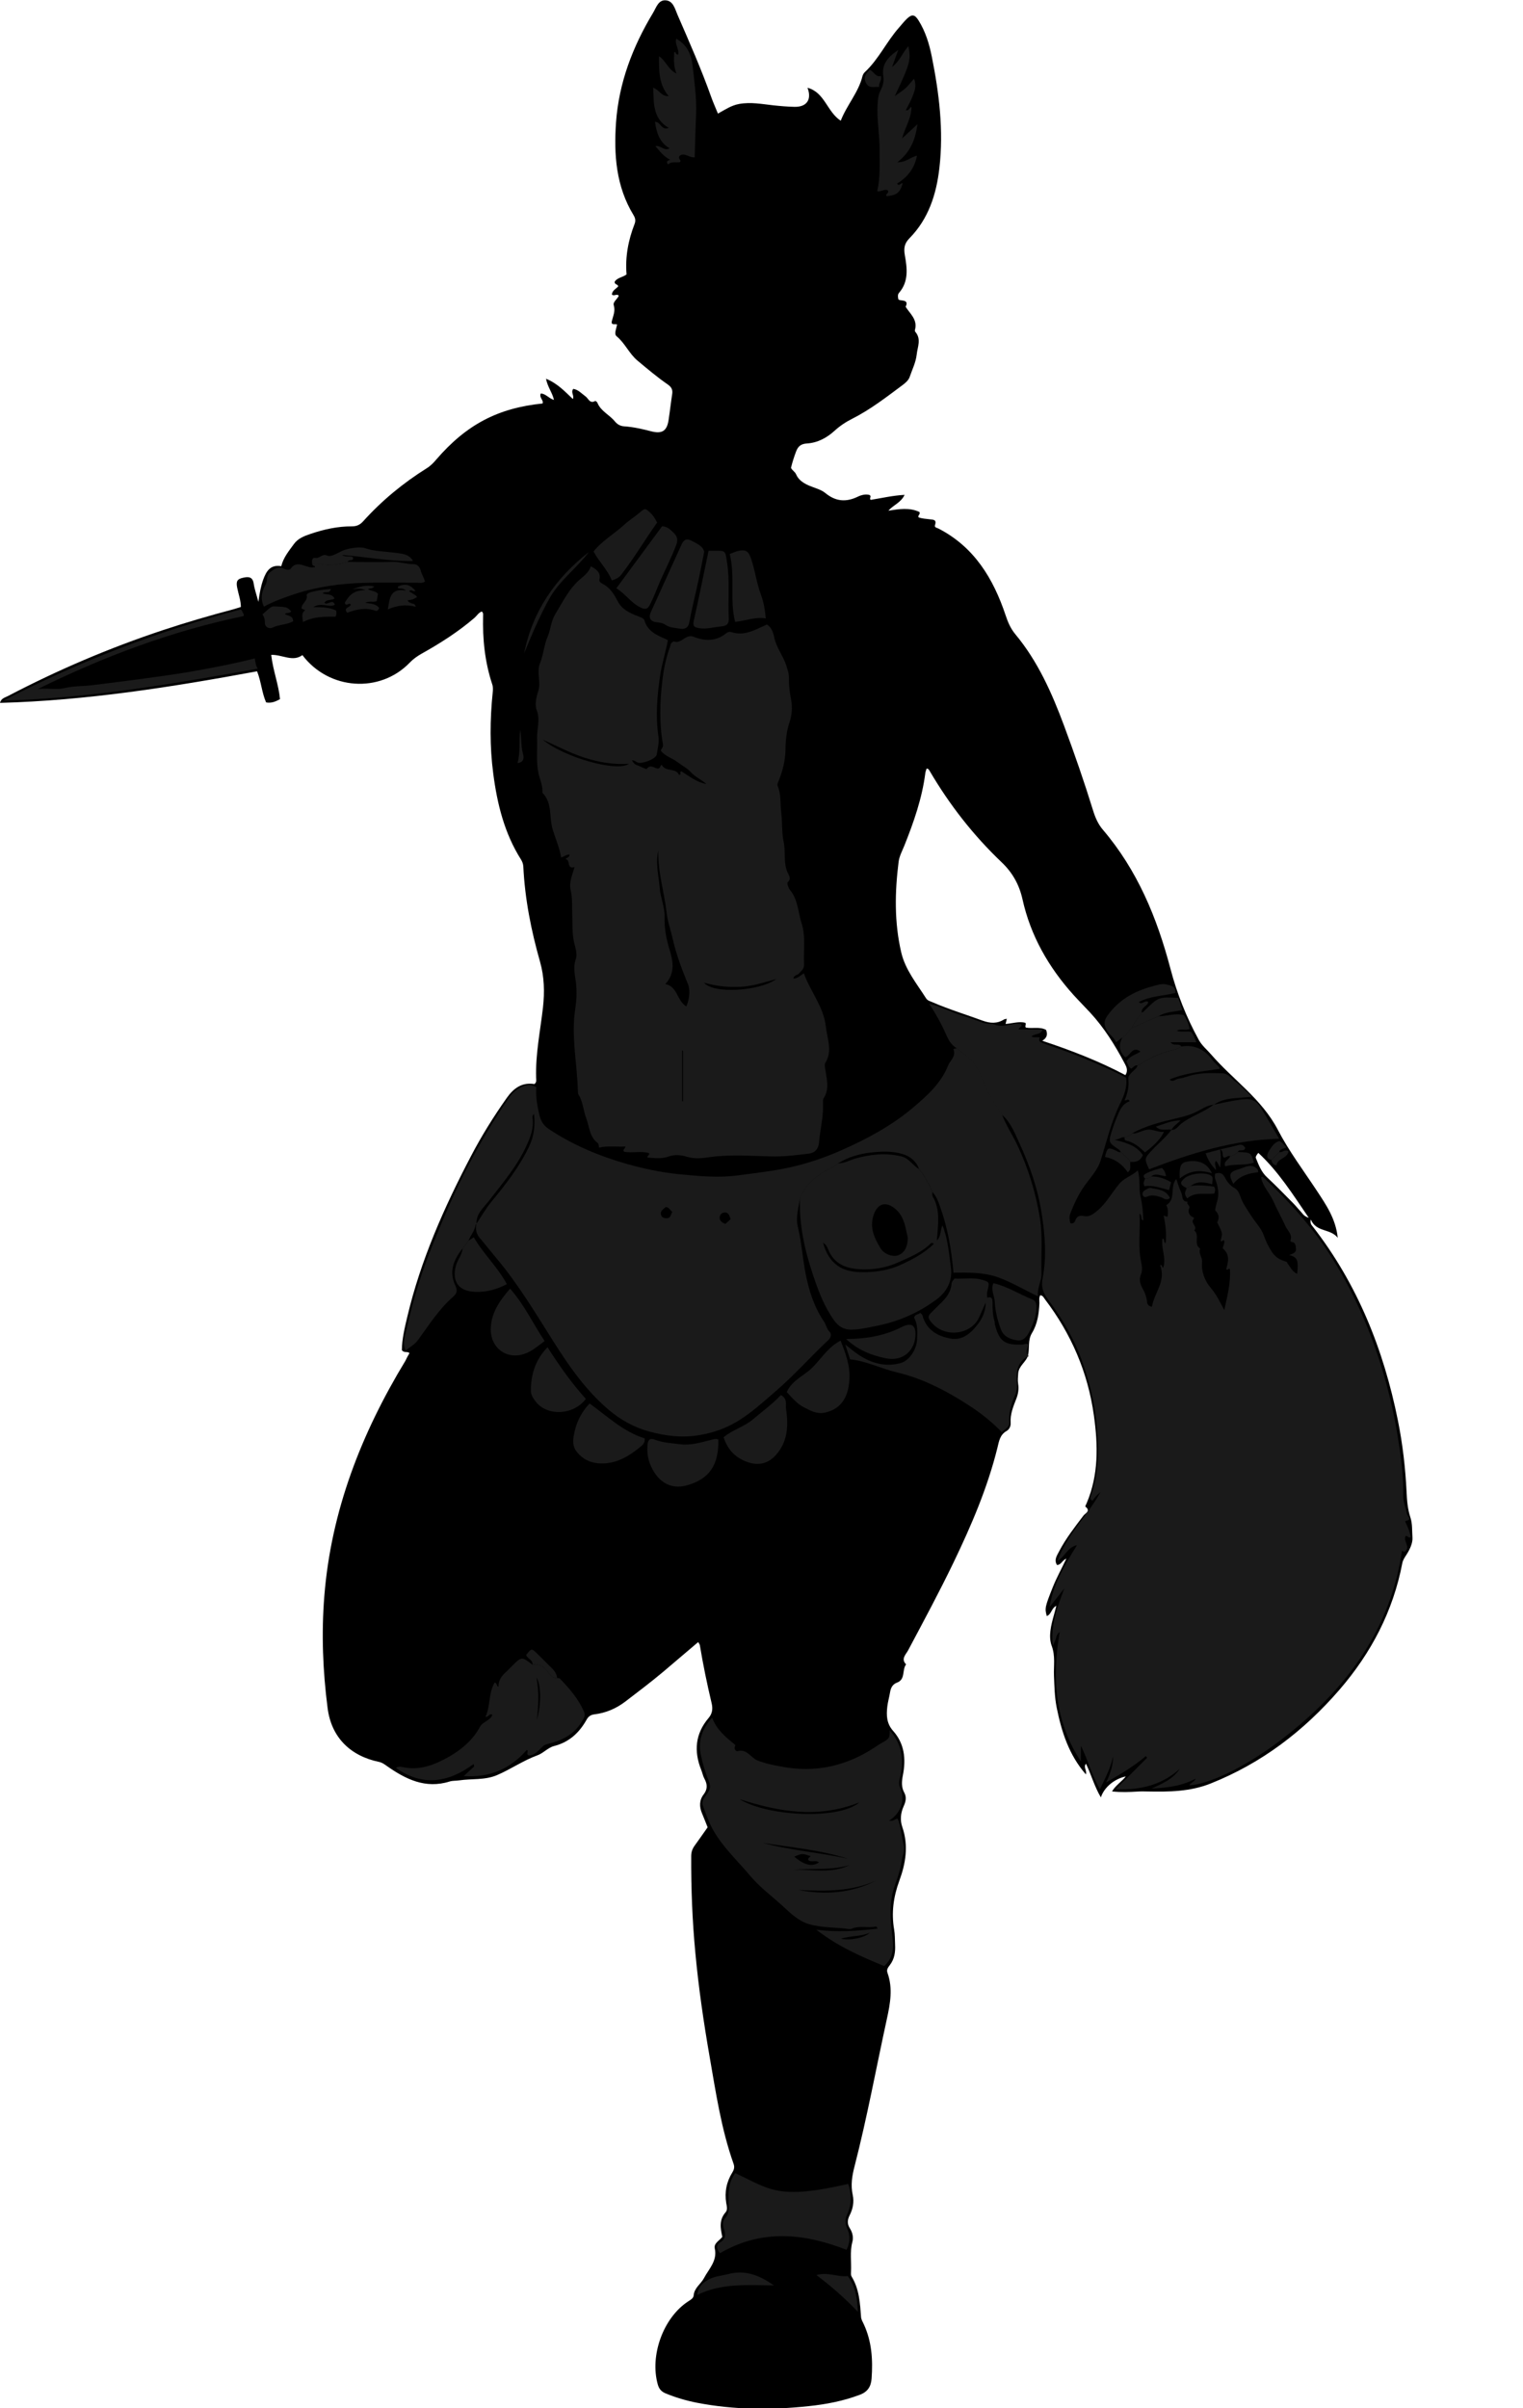 <?xml version="1.0" encoding="utf-8"?>
<!-- Generator: Adobe Illustrator 24.1.1, SVG Export Plug-In . SVG Version: 6.00 Build 0)  -->
<svg version="1.1" id="Layer_1" xmlns="http://www.w3.org/2000/svg" xmlns:xlink="http://www.w3.org/1999/xlink" x="0px" y="0px"
	 width="193.85" height="306.54" viewBox="0 0 193.85 306.54" style="enable-background:new 0 0 193.85 306.54;" xml:space="preserve">
<style type="text/css">
	.st0{fill:#1A1A1A;}
</style>
<g>
	<path d="M52.12,172.24c-0.27-0.27-0.67,0.03-0.97-0.38c0.01-1.38,0.35-2.82,0.69-4.24c1.7-7.2,4.68-13.91,8.1-20.44
		c1.35-2.59,2.89-5.06,4.58-7.45c0.88-1.24,1.95-1.99,3.5-1.74c0.31-0.23,0.23-0.53,0.22-0.8c-0.09-3.02,0.53-5.97,0.87-8.94
		c0.22-1.97,0.17-3.91-0.37-5.82c-1.13-3.97-1.93-7.99-2.13-12.12c-0.02-0.33-0.12-0.61-0.29-0.89c-2.12-3.35-3.04-7.1-3.54-10.96
		c-0.45-3.42-0.42-6.86-0.07-10.29c0.04-0.36,0.06-0.71-0.06-1.07c-0.94-2.84-1.24-5.77-1.16-8.75c0-0.15,0.04-0.32-0.16-0.51
		c-0.4,0.12-0.62,0.53-0.93,0.8c-2.07,1.78-4.36,3.24-6.74,4.57c-0.56,0.32-1.06,0.67-1.51,1.14c-3.78,3.92-10.27,3.52-13.66-0.96
		c-1.24,0.91-2.56-0.08-3.97-0.03c0.23,2,0.94,3.76,1.12,5.63c-0.58,0.33-1.12,0.54-1.77,0.42c-0.55-1.25-0.62-2.63-1.15-3.96
		C21.9,87.45,11.07,89.17,0,89.47c0.13-0.58,0.65-0.68,1.03-0.88c6.34-3.32,12.91-6.12,19.71-8.38c2.95-0.98,5.94-1.85,8.95-2.65
		c0.31-0.08,0.6-0.19,0.97-0.3c-0.01-0.85-0.31-1.64-0.47-2.44c-0.17-0.85,0.01-1.13,0.8-1.29c0.65-0.14,1.17-0.11,1.3,0.75
		c0.1,0.7,0.35,1.38,0.6,2.33c0.15-1.14,0.32-2.02,0.62-2.85c0.38-1.03,0.89-1.93,2.29-1.69c0.28-1.13,0.99-1.96,1.61-2.82
		c0.51-0.71,1.31-1.02,2.11-1.29c1.71-0.58,3.46-0.97,5.28-0.96c0.62,0,1.04-0.21,1.44-0.66c2.37-2.63,5.08-4.86,8.08-6.74
		c0.49-0.3,0.87-0.7,1.23-1.13c3.82-4.42,7.82-6.53,13.51-7.11c0.16-0.45-0.47-0.73-0.23-1.27c0.62,0.01,1,0.61,1.68,0.82
		c-0.2-0.93-0.82-1.65-1.01-2.7c1.46,0.6,2.4,1.62,3.41,2.58c0.23-0.43-0.31-0.84,0.06-1.29c0.64,0.1,1.06,0.6,1.56,0.96
		c0.37,0.27,0.54,0.97,1.23,0.58c0.04-0.02,0.23,0.12,0.27,0.21c0.43,1.09,1.54,1.54,2.22,2.38c0.34,0.41,0.72,0.61,1.22,0.64
		c1.16,0.08,2.29,0.34,3.41,0.63c1.39,0.36,2.01-0.04,2.22-1.44c0.17-1.11,0.29-2.22,0.46-3.32c0.08-0.54-0.1-0.87-0.55-1.19
		c-1.35-0.93-2.6-1.99-3.86-3.04c-1.07-0.89-1.59-2.22-2.67-3.11c-0.36-0.3-0.01-0.99,0.06-1.5c-0.28-0.1-0.8,0.15-0.66-0.44
		c0.16-0.66,0.47-1.26,0.24-2.01c-0.13-0.42,0.47-0.78,0.64-1.21c-0.26-0.31-0.63,0.13-0.88-0.16c0.06-0.52,0.51-0.7,0.81-1.02
		c-0.02-0.29-0.51-0.23-0.45-0.6c0.32-0.53,1.01-0.54,1.51-0.93c-0.19-2.21,0.22-4.36,1.02-6.42c0.17-0.44,0.08-0.77-0.13-1.12
		c-2.23-3.66-2.52-7.69-2.23-11.81c0.36-5.04,2.12-9.64,4.71-13.94c0.4-0.66,0.67-1.66,1.6-1.6c0.97,0.06,1.19,1.09,1.51,1.83
		c1.51,3.48,3.04,6.94,4.31,10.52c0.24,0.67,0.54,1.33,0.84,2.07c0.91-0.5,1.7-1.05,2.71-1.23c1.46-0.26,2.87,0.01,4.29,0.17
		c0.92,0.1,1.83,0.18,2.75,0.2c1.56,0.03,2.22-0.93,1.65-2.43c2.2,0.59,2.48,3.06,4.23,4.2c0.78-2.01,2.26-3.6,2.77-5.68
		c0.05-0.18,0.16-0.38,0.3-0.51c1.77-1.65,2.77-3.89,4.36-5.68c0.32-0.36,0.61-0.74,0.96-1.08c0.66-0.64,1.02-0.61,1.52,0.19
		c0.88,1.41,1.36,2.98,1.68,4.59c0.94,4.68,1.52,9.4,0.97,14.17c-0.38,3.35-1.38,6.49-3.82,8.97c-0.62,0.63-0.74,1.24-0.58,2.14
		c0.29,1.64,0.52,3.35-0.74,4.8c-0.13,0.15-0.18,0.36-0.1,0.74c-0.02,0.42,1.5-0.09,0.94,1.03c0.55,0.89,1.57,1.63,1.18,2.98
		c-0.02,0.06,0.02,0.17,0.07,0.23c0.77,0.92,0.26,1.91,0.16,2.87c-0.11,1-0.57,1.9-0.89,2.84c-0.16,0.46-0.55,0.78-0.94,1.07
		c-2.04,1.52-4.06,3.09-6.35,4.25c-0.82,0.41-1.58,0.91-2.27,1.54c-0.98,0.9-2.17,1.54-3.52,1.62c-0.77,0.05-1.14,0.37-1.39,1.04
		c-0.25,0.67-0.47,1.35-0.64,2.06c0.14,0.33,0.5,0.48,0.65,0.83c0.31,0.73,0.95,1.13,1.66,1.44c0.7,0.3,1.5,0.48,2.06,0.94
		c1.31,1.08,2.63,1.19,4.12,0.47c0.45-0.22,0.98-0.36,1.49-0.23c0.33,0.16-0.06,0.45,0.16,0.63c1.39-0.22,2.76-0.55,4.32-0.64
		c-0.48,1.02-1.46,1.3-2.06,2.02c1.36-0.22,2.69-0.43,3.94,0.16c0.18,0.3-0.24,0.42-0.11,0.68c0.45,0.18,0.93,0.18,1.4,0.25
		c0.4,0.06,0.96-0.01,0.7,0.73c-0.11,0.32,0.23,0.35,0.42,0.44c4.58,2.35,7.01,6.39,8.57,11.06c0.29,0.88,0.63,1.67,1.23,2.4
		c2.88,3.46,4.67,7.51,6.22,11.68c1.32,3.55,2.56,7.13,3.68,10.76c0.27,0.88,0.64,1.74,1.24,2.44c4.4,5.16,6.9,11.21,8.61,17.71
		c0.82,3.13,2.03,6.19,3.61,9.06c0.4,0.72,1.04,1.24,1.56,1.84c2.79,3.23,6.45,5.65,8.51,9.62c1.4,2.69,3.26,5.17,4.95,7.73
		c1.15,1.75,2.41,3.55,2.66,5.99c-0.96-1.22-2.72-0.66-3.43-2.33c-0.11,0.56,0.12,0.72,0.26,0.91c5.69,7.32,9.02,15.67,10.83,24.68
		c0.6,2.98,0.95,6,1.1,9.04c0.05,1.11,0.13,2.21,0.49,3.3c0.27,0.8,0.2,1.7,0.26,2.54c0.06,0.74-0.37,1.6-0.8,2.26
		c-0.22,0.33-0.42,0.65-0.49,1.01c-1.17,6.12-3.96,11.44-8,16.12c-4.54,5.25-9.9,9.35-16.41,11.94c-2.62,1.04-5.29,1.06-7.99,1.01
		c-0.44-0.01-0.87-0.02-1.31,0.01c-1.03,0.06-2.06,0.11-3.24-0.02c0.5-0.83,1.26-1.25,1.75-1.91c-1.45,0.32-2.74,1.37-3.17,2.67
		c-0.82-1.39-1.22-2.88-1.89-4.28c-0.38,0.44,0.15,0.86-0.02,1.35c-2.15-2.47-3.09-5.41-3.71-8.49c-0.27-1.34-0.29-2.7-0.35-4.06
		c-0.05-1.27,0.2-2.5-0.29-3.82c-0.44-1.19-0.08-2.6,0.28-3.89c0.11-0.37,0.2-0.75,0.31-1.19c-0.63,0.29-0.61,1.08-1.21,1.3
		c-0.28-0.98-0.23-1.18,0.76-3.67c0.48-1.21,1.12-2.35,1.73-3.64c-0.55,0.22-0.64,0.79-1.19,0.81c-0.42-0.65,0-1.21,0.27-1.74
		c0.86-1.64,1.99-3.09,3.1-4.55c0.23-0.3,0.97-0.58,0.24-1.14c-0.04-0.03,0.09-0.28,0.16-0.43c1.55-3.63,1.45-7.42,0.92-11.2
		c-0.76-5.45-2.88-10.36-6.21-14.74c-0.16-0.21-0.26-0.5-0.61-0.54c-0.2,0.33-0.1,0.68-0.11,1.03c-0.06,1.33-0.25,2.64-0.95,3.79
		c-0.54,0.89-0.29,1.87-0.49,2.79c-0.19,0.86-1.19,1.35-1.26,2.34c-0.03,0.44-0.08,0.88-0.01,1.31c0.11,0.65,0.01,1.3-0.22,1.89
		c-0.39,1.01-0.81,1.99-0.73,3.11c0.03,0.4-0.17,0.83-0.53,1.03c-0.84,0.48-0.95,1.29-1.15,2.11c-1.26,5.1-3.32,9.9-5.59,14.62
		c-1.82,3.78-3.81,7.47-5.78,11.18c-0.29,0.54-0.95,1.09-0.26,1.79c-0.54,0.7-0.05,1.91-1.15,2.32c-0.61,0.23-0.81,0.71-0.9,1.29
		c-0.1,0.59-0.27,1.17-0.34,1.76c-0.13,1.12-0.1,2.16,0.75,3.11c1.44,1.61,1.64,3.58,1.23,5.64c-0.15,0.77-0.21,1.51,0.18,2.21
		c0.33,0.6,0.17,1.19-0.08,1.73c-0.4,0.89-0.47,1.8-0.16,2.68c0.8,2.33,0.42,4.61-0.39,6.8c-0.75,2.05-1.03,4.08-0.66,6.22
		c0.11,0.63,0.09,1.28,0.12,1.91c0.05,0.94-0.07,1.83-0.67,2.61c-0.21,0.28-0.45,0.57-0.3,0.98c0.71,1.97,0.35,3.93-0.08,5.89
		c-1.36,6.24-2.51,12.52-4.1,18.7c-0.33,1.27-0.52,2.43-0.24,3.71c0.19,0.87,0.02,1.75-0.39,2.56c-0.29,0.57-0.35,1.09,0.03,1.68
		c0.33,0.51,0.47,1.14,0.31,1.73c-0.34,1.27-0.1,2.54-0.17,3.82c-0.01,0.2-0.02,0.43,0.08,0.58c0.97,1.59,1.07,3.38,1.2,5.16
		c0.02,0.3,0.21,0.6,0.34,0.89c1.03,2.21,1.17,4.54,1,6.92c-0.07,1-0.48,1.69-1.49,2.07c-2.11,0.8-4.31,1.22-6.52,1.45
		c-4.75,0.51-9.5,0.48-14.21-0.43c-1.37-0.27-2.71-0.66-4.01-1.2c-0.53-0.22-0.82-0.56-0.98-1.11c-1.05-3.7,0.69-8.52,3.86-10.59
		c0.31-0.2,0.67-0.4,0.7-0.76c0.08-0.97,0.92-1.46,1.3-2.18c0.61-1.17,1.74-2.22,1.39-3.79c-0.15-0.69,0.58-0.98,0.96-1.49
		c-0.24-1.07-0.44-2.16,0.42-3.13c0.28-0.32,0.15-0.77,0.08-1.16c-0.23-1.4,0.03-2.71,0.77-3.9c0.23-0.37,0.31-0.69,0.16-1.11
		c-1.57-4.43-2.25-9.05-3.05-13.65c-0.76-4.37-1.4-8.76-1.81-13.17c-0.39-4.1-0.55-8.22-0.53-12.34c0-0.51,0.14-0.93,0.44-1.34
		c0.54-0.74,1.06-1.5,1.65-2.33c-0.22-0.55-0.46-1.17-0.72-1.79c-0.35-0.83-0.35-1.66,0.21-2.39c0.51-0.66,0.49-1.29,0.11-1.99
		c-0.19-0.34-0.26-0.75-0.41-1.12c-0.96-2.39-0.77-4.62,0.93-6.62c0.5-0.59,0.55-1.2,0.39-1.88c-0.58-2.45-1.09-4.91-1.5-7.39
		c-0.02-0.11-0.1-0.2-0.21-0.4c-1.51,1.28-2.98,2.54-4.46,3.79c-1.56,1.31-3.19,2.54-4.81,3.78c-1.18,0.9-2.48,1.45-3.92,1.63
		c-0.5,0.06-0.79,0.27-1.02,0.69c-0.94,1.67-2.22,2.86-4.15,3.35c-0.76,0.2-1.39,0.93-2.11,1.18c-1.82,0.66-3.38,1.77-5.14,2.52
		c-1.55,0.66-3.23,0.43-4.84,0.67c-0.39,0.06-0.81,0.02-1.19,0.14c-3.09,0.97-5.62-0.3-8.04-2.01c-0.3-0.21-0.56-0.4-0.93-0.48
		c-3.66-0.76-6.08-3.11-6.56-6.85c-0.61-4.72-0.8-9.48-0.42-14.24c0.86-10.87,4.71-20.72,10.32-29.97
		C51.77,172.85,51.94,172.54,52.12,172.24z M143.24,136.85c0.4-0.62,0.11-1.1-0.12-1.54c-1.21-2.28-2.57-4.47-4.33-6.38
		c-0.7-0.76-1.44-1.5-2.14-2.27c-3.18-3.53-5.48-7.55-6.51-12.21c-0.42-1.87-1.28-3.39-2.66-4.7c-3.61-3.44-6.64-7.33-9.16-11.63
		c-0.08-0.13-0.14-0.28-0.38-0.29c-0.05,0.18-0.13,0.36-0.16,0.55c-0.41,3.23-1.48,6.28-2.68,9.28c-0.27,0.66-0.63,1.33-0.72,2.02
		c-0.49,3.86-0.56,7.73,0.33,11.55c0.52,2.23,1.98,3.98,3.17,5.86c0.19,0.29,0.51,0.35,0.8,0.48c2.09,0.91,4.26,1.57,6.39,2.35
		c0.97,0.35,1.84,0.4,2.72-0.15c0.09-0.06,0.22-0.06,0.36-0.09c-0.05,0.22-0.1,0.4-0.16,0.66c0.88-0.07,1.73-0.36,2.52-0.15
		c0.15,0.24-0.11,0.43,0.07,0.61c0.85,0.16,1.76-0.14,2.56,0.29c0.23,0.56,0.14,1.01-0.48,1.39
		C136.37,133.71,139.9,135.08,143.24,136.85z M160.16,146.75c-0.31,0.37-0.36,0.54-0.3,0.69c0.36,0.87,0.68,1.75,1.42,2.43
		c1.14,1.06,2.22,2.18,3.31,3.28c0.31,0.31,0.58,0.66,0.88,0.97c0.28,0.28,0.44,0.7,1.11,0.89
		C164.55,152.03,162.74,149.14,160.16,146.75z"/>
</g>
<g>
	<path class="st0" d="M121.77,133.44c-0.57-0.36-0.95-0.86-1.23-1.5c-0.61-1.39-1.32-2.73-2.27-4.16c1.6,0.36,2.85,1.1,4.21,1.49
		c0.86,0.25,1.7,0.58,2.54,0.89c0.54,0.2,1.21,0.12,1.61,0.27c1.18,0.45,2.24-0.32,3.34-0.05c0.23,0.37-0.33,0.34-0.3,0.67
		c0.98,0,1.97,0,3.04,0c-0.28,0.74-1.05,0.48-1.42,0.89c0.34,0.19,0.71,0.02,1.06,0.12c-0.17,0.39-0.1,0.54,0.37,0.71
		c1.8,0.64,3.61,1.27,5.38,2c1.74,0.72,3.46,1.47,5.23,2.41c0.19,1.18-0.29,2.36-0.8,3.39c-1.14,2.32-1.68,4.8-2.46,7.22
		c-0.35,1.08-1.2,2.02-1.9,2.97c-0.86,1.16-1.46,2.45-1.96,3.79c-0.13,0.35-0.08,0.78,0.03,1.16c0.39,0.09,0.55-0.13,0.65-0.41
		c0.21-0.55,0.58-0.6,1.11-0.5c0.63,0.12,1.11-0.23,1.59-0.62c1.19-0.96,1.9-2.33,2.86-3.47c0.69-0.83,1.58-0.99,2.37-1.73
		c0.35,1.22,0.11,2.32,0.33,3.25c0.25,1.06,0.35,2.06,0.37,3.13c-0.44-0.15-0.05-0.62-0.48-0.86c0.13,2.1-0.24,4.13,0.21,6.16
		c0.11,0.49,0.17,1.1-0.02,1.54c-0.3,0.73-0.1,1.27,0.24,1.89c0.27,0.47,0.46,1,0.52,1.55c0.03,0.35,0.14,0.61,0.63,0.7
		c0.29-1.79,1.85-3.29,1.03-5.3c0.37-0.1,0.17,0.32,0.41,0.31c0.42-1.24-0.31-2.45-0.1-3.69c0.36,0.07,0.06,0.46,0.4,0.59
		c0.14-1.18,0-2.32-0.25-3.51c0.23,0.07,0.36,0.11,0.5,0.15c0.07-0.51,0.1-1.02-0.17-1.49c1.31-0.75,0.4-2.31,1.28-3.32
		c0.21,0.6,0.37,1.17,0.62,1.7c0.21,0.43,0.01,1.18,0.83,1.19c-0.25,0.33,0.39,0.43,0.18,0.87c-0.16,0.33-0.02,0.89,0.46,1.08
		c0.16,0.06,0.19,0.18,0.16,0.2c-0.57,0.52,0.52,0.99,0.04,1.5c0.75,0.61-0.16,1.76,0.76,2.32c-0.27,0.61,0.29,1.1,0.23,1.72
		c-0.11,1.21,0.35,2.39,1.1,3.27c0.68,0.79,1.12,1.68,1.73,2.83c0.41-1.88,0.82-3.5,0.72-5.18c-0.17-0.26-0.28,0.22-0.47-0.04
		c0.23-0.88,0.51-1.79-0.4-2.59c-0.17-0.15,0.32-0.69,0.09-1.11c-0.11,0.06-0.22,0.13-0.34,0.2c-0.02-0.07-0.07-0.15-0.05-0.21
		c0.24-0.85,0.24-0.85-0.4-2.13c-0.02-0.04-0.06-0.08-0.05-0.11c0.3-0.56,0.23-1.02-0.24-1.5c-0.07-0.07,0.1-0.74,0.21-1.09
		c0.33-1.04,0.12-2-0.24-2.97c-0.06-0.17-0.01-0.39-0.01-0.63c0.6-0.19,0.95-0.1,1.26,0.49c0.28,0.54,0.66,1.04,1.25,1.36
		c0.39,0.22,0.56,0.61,0.73,1.09c0.29,0.86,0.86,1.62,1.35,2.4c0.54,0.85,1.3,1.6,1.62,2.52c0.28,0.8,0.61,1.48,1.08,2.17
		c0.45,0.67,1.05,0.95,1.74,1.16c0.19,0.06,0.15,0.19,0.21,0.26c0.37,0.45,0.61,1.05,1.22,1.3c0.18-1.76,0.04-2.11-1.02-2.4
		c0.43-0.18,0.92-0.25,0.86-0.82c-0.04-0.36-0.03-0.77-0.52-0.84c-0.16-0.02-0.21-0.11-0.17-0.21c0.26-0.76-0.37-1.21-0.63-1.77
		c-0.49-1.08-1.07-2.11-1.55-3.19c-0.46-1.05-1.35-1.87-1.57-3.05c0.16-0.15,0.28-0.03,0.39,0.08c3.24,3.04,6.21,6.32,8.59,10.1
		c2.69,4.26,4.73,8.81,6.24,13.61c0.96,3.06,1.7,6.17,2.2,9.35c0.39,2.47,0.74,4.92,0.68,7.42c-0.02,0.8,0.35,1.52,0.47,2.29
		c0.05,0.28,0.76,0.72-0.16,0.88c-0.13,0.02,0.02,0.26,0.08,0.4c0.24,0.53,0.47,1.06,0.57,1.66c-0.29,0.19-0.4-0.18-0.64-0.15
		c-0.41,0.65,0.68,1.4-0.11,2c-0.06,0.04-0.22-0.06-0.38-0.1c-1.27,8.79-5.81,15.79-12.3,21.52c-6.95,6.15-12.68,8.27-14.75,8.32
		c0.12-0.32,0.52-0.32,0.81-0.85c-1.88,1-3.73,1.15-5.62,1.27c1.32-0.63,2.71-1.17,3.58-2.51c-2.25,2.02-4.92,2.72-8.15,2.6
		c1.43-1.44,2.72-2.73,4-4.02c-0.06-0.07-0.12-0.14-0.17-0.2c-1.49,1.26-3.14,2.26-5.05,3.35c0.57-1.19,0.89-2.2,0.88-3.32
		c-0.3,1.46-0.98,2.75-1.67,4.18c-1.03-1.75-1.52-3.7-2.42-5.53c0,0.67,0,1.33,0,2c-3.35-5.1-3.69-10.66-2.7-16.48
		c-0.31,0.23-0.41,0.49-0.48,0.81c-0.06,0.28-0.23,0.55-0.4,0.95c-0.29-2.7,0.59-4.99,1.48-7.33c-0.63,0.8-1.26,1.6-1.89,2.4
		c0.46-2.92,1.95-5.4,3.49-7.88c-1.22,0.26-1.54,1.48-2.48,2.01c1.18-3.34,3.8-5.73,5.48-8.78c-0.18,0.16-0.37,0.31-0.53,0.48
		c-0.19,0.2-0.35,0.43-0.5,0.63c-0.37-0.21-0.29-0.43-0.24-0.57c1.16-3.13,1.03-6.33,0.72-9.58c-0.25-2.52-0.88-4.92-1.69-7.3
		c-1.01-2.97-2.56-5.63-4.41-8.12c-0.64-0.86-0.95-1.6-0.72-2.77c0.52-2.69,0.31-5.4-0.11-8.13c-0.48-3.18-1.52-6.16-2.84-9.03
		c-0.59-1.27-1.11-2.68-2.25-3.65c-0.96-1.47-1.92-2.94-2.53-4.6c-0.45-1.23-1.11-2.29-2.2-3.05
		C122.46,133.99,122.12,133.71,121.77,133.44z"/>
	<path class="st0" d="M100.98,124.56c0.54,0,0.87-0.37,1.34-0.67c0.82,2.32,2.52,4.27,2.79,6.76c0.16,1.52,0.89,3.09-0.05,4.63
		c-0.17,0.29-0.03,0.68,0.02,1.04c0.16,1.15,0.49,2.33-0.23,3.45c-0.12,0.18-0.1,0.46-0.09,0.7c0.06,1.67-0.37,3.29-0.51,4.94
		c-0.06,0.73-0.44,1.33-1.27,1.43c-1.62,0.2-3.22,0.41-4.88,0.36c-2.7-0.07-5.41-0.28-8.11,0.14c-0.84,0.13-1.73,0.16-2.61-0.11
		c-0.73-0.23-1.58-0.27-2.24-0.03c-0.94,0.35-1.81,0.2-2.72,0.15c-0.1-0.26,0.29-0.24,0.19-0.57c-1.01-0.31-2.12,0.03-3.19-0.18
		c-0.21-0.28,0.17-0.39,0.19-0.66c-1.11,0.07-2.22-0.12-3.37,0.14c-0.02-0.09-0.01-0.46-0.17-0.59c-1.06-0.8-1.04-2.06-1.45-3.14
		c-0.38-1.01-0.41-2.12-1.01-3.06c-0.06-0.09-0.04-0.23-0.05-0.35c-0.08-3.01-0.67-5.99-0.5-9.02c0.06-1.15,0.33-2.27,0.32-3.43
		c0-0.32-0.01-0.64-0.03-0.98c-0.08-1.12-0.48-2.22-0.07-3.39c0.27-0.79-0.13-1.65-0.27-2.45c-0.19-1.04-0.12-2.06-0.17-3.08
		c-0.05-1.11,0.05-2.21-0.21-3.32c-0.23-0.97,0.23-1.92,0.5-2.9c-1.07,0.33-0.47-0.99-1.15-1c0.13-0.23,0.54-0.2,0.5-0.59
		c-0.38-0.03-0.65,0.26-1.06,0.36c-0.2-1.22-0.71-2.36-1.07-3.54c-0.48-1.55-0.01-3.38-1.31-4.69c0.07-0.89-0.33-1.68-0.51-2.52
		c-0.3-1.45-0.12-2.94-0.17-4.4c-0.04-1.18,0.43-2.35-0.04-3.57c-0.28-0.74-0.07-1.65,0.19-2.45c0.38-1.17-0.25-2.4,0.23-3.56
		c0.44-1.08,0.49-2.27,0.96-3.36c0.4-0.92,0.42-1.97,0.97-2.86c0.98-1.61,1.78-3.32,3.29-4.56c0.51-0.42,1.02-0.88,1.25-1.55
		c0.71,0.41,1.3,0.79,1.08,1.7c-0.06,0.26,0.23,0.44,0.4,0.53c0.94,0.47,1.46,1.31,1.91,2.18c0.57,1.13,1.62,1.57,2.68,1.98
		c0.32,0.12,0.68,0.25,0.75,0.51c0.39,1.34,1.49,1.84,2.62,2.33c0.11,0.05,0.21,0.1,0.36,0.18c-0.28,1.55-0.79,3.06-1.01,4.63
		c-0.35,2.52-0.58,5.02-0.2,7.56c0.12,0.8-0.09,1.59-0.21,2.37c-0.09,0.55-1.83,1.22-2.41,1.02c-0.25-0.08-0.44-0.34-0.75-0.28
		c0.34,0.5,0.35,0.5,0.85,0.69c0.36,0.13,0.97,0.48,1.04,0.39c0.47-0.6,0.89-0.14,1.33-0.05c0.38,0.08,0.36-0.34,0.57-0.48
		c0.47,0.97,1.82,0.35,2.21,1.3c0.3-0.07,0.18-0.2,0.16-0.29c-0.02-0.09,0-0.14,0.16-0.16c0.98,0.61,1.92,1.39,3.15,1.6
		c-0.61-0.56-1.4-0.87-1.96-1.49c-0.49-0.54-1.16-0.87-1.73-1.31c-0.66-0.5-1.53-0.71-2.09-1.42c0-0.29,0.34-0.4,0.26-0.85
		c-0.48-2.67-0.39-5.35-0.08-8.04c0.17-1.49,0.46-2.94,0.98-4.34c0.05-0.15,0.05-0.32,0.14-0.44c0.08-0.12,0.29-0.28,0.37-0.25
		c0.96,0.36,1.46-1.01,2.51-0.59c1.41,0.56,2.86,0.59,4.13-0.45c0.21-0.17,0.44-0.22,0.67-0.15c1.67,0.55,3.02-0.31,4.52-0.97
		c0.56,0.34,0.81,1.04,0.92,1.62c0.27,1.34,1.16,2.37,1.55,3.64c0.17,0.53,0.34,1.03,0.33,1.6c-0.02,0.91,0.09,1.79,0.27,2.69
		c0.18,0.92,0.11,1.98-0.19,2.87c-0.39,1.15-0.51,2.32-0.52,3.47c-0.02,1.38-0.33,2.64-0.82,3.89c-0.11,0.27-0.27,0.55-0.17,0.79
		c0.46,1.09,0.3,2.26,0.45,3.39c0.16,1.23,0.04,2.5,0.3,3.7c0.3,1.34-0.09,2.77,0.58,4.06c0.16,0.31,0.39,0.72-0.07,1.1
		c-0.1,0.09,0.08,0.7,0.28,0.95c1.05,1.23,1.04,2.85,1.5,4.27c0.54,1.66,0.22,3.48,0.31,5.23c0.03,0.58-0.36,0.84-0.68,1.18
		C101.48,124.15,101.06,124.11,100.98,124.56z M87.35,128.11c0.36-0.75,0.54-2.05,0.24-2.77c-0.78-1.91-1.52-3.83-1.97-5.85
		c-0.25-1.11-0.65-2.19-0.77-3.3c-0.3-2.65-1.14-5.23-1.06-7.93c-0.38,1.62,0.05,3.19,0.18,4.78c0.1,1.25,0.66,2.43,0.62,3.7
		c-0.04,1.39,0.2,2.73,0.61,4.06c0.47,1.52,0.78,3.06-0.52,4.47C86.25,125.55,86.13,127.35,87.35,128.11z M80.06,97.22
		c-2.1,0.14-3.97-0.22-5.8-0.82c-1.79-0.59-3.46-1.49-5.18-2.25C71.75,96.38,78.53,98.33,80.06,97.22z M89.6,125.08
		c1.21,1.49,7.14,1.07,9.22-0.46c-1.48,0.4-2.94,0.9-4.5,0.99C92.78,125.7,91.27,125.56,89.6,125.08z M86.94,133.79
		c-0.04-0.03-0.08-0.07-0.12-0.1c0,2.16,0,4.33,0,6.49c0.04,0,0.08,0,0.12,0C86.94,138.05,86.94,135.92,86.94,133.79z"/>
	<path class="st0" d="M121.77,133.44c0.35,0.27,0.69,0.54,1.05,0.79c1.09,0.76,1.75,1.82,2.2,3.05c0.61,1.66,1.57,3.13,2.53,4.6
		c0.49,1.37,1.32,2.56,1.93,3.86c1.41,2.99,2.36,6.1,2.89,9.37c0.37,2.35,0.12,4.69,0.19,7.03c0.03,0.9-0.55,1.72-0.45,2.87
		c-1.81-0.86-3.39-1.82-5.11-2.43c-1.81-0.64-3.71-0.6-5.64-0.58c-0.25-2.95-0.75-5.75-1.72-8.45c-0.23-0.65-0.47-1.3-0.96-1.82
		c-0.43-1.06-1-2.03-1.7-2.93c-0.36-0.98-1.08-1.58-2.06-1.89c-1.35-0.42-2.76-0.35-4.11-0.2c-1.43,0.17-2.87,0.57-4.13,1.37
		c-0.36,0.4-0.86,0.55-1.32,0.8c-1.53,0.83-2.8,1.92-3.52,3.56c-0.16,1.25-0.61,2.42-0.28,3.77c0.48,1.97,0.6,4.02,1,6.02
		c0.43,2.14,1.08,4.16,2.3,5.96c0.29,0.43,0.34,0.94,0.73,1.33c0.28,0.29,0.19,0.74-0.16,1.06c-2.27,2.12-4.32,4.46-6.68,6.49
		c-1.52,1.31-2.99,2.67-4.71,3.74c-1.59,1-3.27,1.58-5.12,1.88c-2.16,0.35-4.19,0.1-6.28-0.47c-1.99-0.54-3.71-1.52-5.22-2.81
		c-2.84-2.43-4.97-5.47-6.96-8.62c-2.28-3.6-4.46-7.28-7.22-10.56c-0.73-0.87-1.43-1.78-2.17-2.64c-0.45-0.53-0.56-1.11-0.45-1.77
		c0.64-0.98,1.21-1.99,1.97-2.9c1.79-2.17,3.52-4.39,4.75-6.97c0.64-1.35,0.79-2.68,0.63-4.15c-0.27,0.22-0.19,0.47-0.17,0.68
		c0.13,1.27-0.33,2.37-0.85,3.49c-1.19,2.56-3.01,4.66-4.7,6.86c-0.69,0.9-1.7,1.68-1.59,3.02c-0.04,0-0.08-0.01-0.12-0.01
		c-0.07,0.79-0.63,1.37-0.9,2.07c-0.25,0.33-0.51,0.66-0.76,1c-1.12,1.4-1.77,2.92-0.94,4.69c0.28,0.59,0.28,0.99-0.25,1.45
		c-1.8,1.57-3.08,3.59-4.47,5.5c-0.45,0.62-1.02,0.9-1.59,1.35c-0.46-1-0.05-1.9,0.13-2.74c0.81-3.74,1.95-7.4,3.4-10.95
		c1.36-3.34,2.77-6.65,4.45-9.85c1.55-2.95,3.24-5.81,5.12-8.56c0.53-0.77,1.24-1.39,2.24-1.66c0.51-0.14,0.82,0.03,1.29,0.24
		c-0.08,1.2,0.11,2.39,0.41,3.61c0.21,0.85,0.62,1.36,1.23,1.76c3.03,2,6.32,3.39,9.82,4.39c2.2,0.62,4.43,1.1,6.66,1.32
		c2.5,0.24,5.02,0.5,7.59,0.15c2.18-0.29,4.35-0.53,6.51-1c2.3-0.51,4.52-1.26,6.65-2.21c3.23-1.43,6.37-3.11,9.07-5.4
		c1.77-1.5,3.56-3.08,4.46-5.34c0.27-0.67,1.04-1.17,0.71-2.07C121.33,133.47,121.63,133.49,121.77,133.44z M85.57,154.25
		c-0.29-0.19-0.4-0.6-0.84-0.6c-0.32,0.29-0.77,0.51-0.57,1.05c0.1,0.28,0.37,0.37,0.68,0.37C85.4,155.08,85.36,154.6,85.57,154.25z
		 M92.99,155.19c-0.16-0.53-0.31-0.98-0.94-0.82c-0.34,0.09-0.48,0.46-0.45,0.71c0.03,0.34,0.34,0.58,0.74,0.71
		C92.53,155.61,92.73,155.43,92.99,155.19z"/>
	<path class="st0" d="M113.24,220.25c1.61,1.8,1.87,3.9,1.28,6.13c-0.12,0.47-0.13,0.83,0.06,1.22c0.74,1.57-0.02,3.31-1.42,4.15
		c0.47,0.14,0.75-0.21,1.09-0.26c0.45,1.08,0.5,2.26,0.78,3.39c0.17,0.69-0.18,1.4-0.28,2.09c-0.16,1.07-0.53,2.12-0.89,3.15
		c-0.72,2.09-0.54,4.19-0.28,6.32c0.16,1.34,0.22,2.71-1.04,3.82c-2.96-1.21-5.96-2.54-8.62-4.62c2.59,0.33,5.16,0.17,7.76-0.14
		c0.02-0.08-0.12-0.29-0.21-0.27c-1,0.23-2.06-0.16-3.04,0.27c-0.14,0.06-0.32,0.07-0.47,0.04c-1.63-0.23-3.3-0.14-4.91-0.59
		c-1.43-0.4-2.45-1.43-3.46-2.36c-1.38-1.26-2.9-2.38-4.1-3.81c-1.86-2.22-4.09-4.18-5.26-6.93c-0.28-0.65-0.51-1.31-0.75-1.97
		c-0.25-0.67,0.25-1.16,0.55-1.6c0.38-0.54,0.45-0.92,0.19-1.56c-0.46-1.11-0.81-2.29-1.04-3.47c-0.33-1.73,0.23-3.25,1.46-4.61
		c0.54,1.47,1.67,2.45,2.84,3.38c0.2,0.16,0.08,0.23,0.04,0.36c-0.09,0.3,0.19,0.57,0.33,0.53c1.21-0.35,1.69,0.82,2.55,1.17
		c0.96,0.4,1.99,0.59,2.99,0.78c4.43,0.87,8.5-0.08,12.22-2.62c0.23-0.15,0.46-0.3,0.7-0.43
		C113.19,221.32,113.25,221.22,113.24,220.25z M94.12,229.01c3.49,2.2,12.69,2.67,15.27,0.41
		C104.11,231.53,99.1,230.62,94.12,229.01z M97.05,234.58c3.57,0.96,7.27,1.22,10.87,2.02C104.39,235.47,100.7,235.15,97.05,234.58z
		 M111.52,239.38c-3.18,1.42-6.54,1.37-9.91,1.19C105.04,241.24,108.37,240.99,111.52,239.38z M103.17,236.27
		c-1.06-0.36-1.06-0.36-2.08,0.07c1.34,1.1,2.26,1.31,3.14,0.73c-0.39-0.35-0.94,0.03-1.33-0.27
		C102.76,236.5,103.06,236.46,103.17,236.27z M100.92,238.01c2.44-0.09,4.91,0.54,7.24-0.61
		C105.77,238.13,103.32,237.78,100.92,238.01z M107.03,246.79c1.31,0.25,3.09-0.16,3.68-0.78
		C109.54,246.54,108.23,246.38,107.03,246.79z"/>
	<path class="st0" d="M116.97,148.8c0.7,0.9,1.27,1.88,1.7,2.93c0.01,0.2-0.04,0.43,0.05,0.58c1.03,1.76,0.65,3.65,0.53,5.58
		c0.58-0.54,0.39-1.32,0.71-1.91c0.69,1.71,0.82,3.54,1.07,5.33c0.24,1.7-0.49,3.11-1.84,4.11c-2.26,1.67-4.79,2.79-7.56,3.34
		c-1.08,0.21-2.14,0.48-3.26,0.49c-0.99,0.01-1.65-0.41-2.19-1.16c-1.23-1.7-1.97-3.64-2.63-5.6c-1.11-3.26-1.87-6.58-1.72-10.05
		c0.72-1.64,1.99-2.73,3.52-3.56c0.45-0.24,0.96-0.4,1.32-0.8c0.81,0.02,1.49-0.41,2.23-0.62c1.91-0.53,3.83-0.73,5.8-0.27
		C115.72,147.42,116.16,148.36,116.97,148.8z M115.55,157.56c-0.29-1.13-0.38-2.56-1.46-3.56c-1.23-1.14-2.4-0.91-2.91,0.71
		c-0.51,1.6,0.12,2.91,0.9,4.19c0.45,0.74,1.52,1.11,2.16,0.91C115.06,159.55,115.52,158.82,115.55,157.56z M118.87,158.33
		c-0.19-0.15-0.31-0.15-0.4-0.05c-1.17,1.16-2.7,1.75-4.15,2.41c-1.63,0.74-3.39,1-5.18,0.85c-1.57-0.13-2.88-0.71-3.61-2.23
		c-0.18-0.37-0.25-0.82-0.77-1.12c0.35,1.31,0.97,2.35,2,3.02c1.07,0.69,2.41,0.76,3.62,0.72c1.38-0.05,2.79-0.28,4.1-0.86
		C116.06,160.36,117.59,159.57,118.87,158.33z"/>
	<path class="st0" d="M127.52,182.31c-1.2-1.24-2.51-2.31-3.94-3.25c-2.93-1.92-6-3.56-9.43-4.37c-2.02-0.48-3.88-1.45-5.95-1.66
		c-0.2-0.6-0.38-1.14-0.62-1.89c0.67,0.52,1.17,0.96,1.73,1.33c1.63,1.07,3.39,1.56,5.32,1.04c1.08-0.29,2.05-1.71,2.1-3.02
		c0.03-0.94,0.11-1.9-0.38-2.75c0.09-0.48,0.55-0.38,0.78-0.63c0.13,0.14,0.25,0.22,0.28,0.32c0.49,1.86,1.93,2.67,3.6,2.96
		c1.59,0.28,2.69-0.81,3.55-1.96c0.54-0.73,0.89-1.63,0.91-2.63c-0.28,0.62-0.57,1.25-0.84,1.87c-0.99,2.27-4.6,2.77-6.25,0.43
		c-0.26-0.37-0.23-0.64,0.08-0.94c0.37-0.36,0.73-0.74,1.1-1.1c0.79-0.74,1.48-1.53,1.56-2.69c0.01-0.2,0.22-0.4,0.36-0.62
		c1.16,0.08,2.32-0.18,3.45,0.14c1.03,0.29,1.03,0.32,0.76,1.39c-0.08,0.32-0.07,0.62-0.02,0.92c0.64-0.25,0.66,0.25,0.66,0.61
		c0.01,0.79,0.01,1.58,0.25,2.35c0.05,0.15,0.02,0.32,0.06,0.47c0.56,2.12,1.22,2.59,3.44,2.53c0.26-0.01,0.51-0.19,0.82-0.03
		c-0.08,0.5-0.48,1.02,0.04,1.51c-0.83,0.26-1.45,1.19-1.49,2.14c-0.03,0.94,0.16,1.92-0.25,2.82c-0.51,1.12-0.81,2.26-0.74,3.52
		C128.5,181.7,127.82,181.95,127.52,182.31z"/>
	<path class="st0" d="M70.92,213.6c0.12,0.02,0.28,0,0.34,0.07c1.2,1.24,2.32,2.53,3.04,4.13c0.25,0.55,0.08,0.8-0.21,1.29
		c-1.03,1.74-2.63,2.5-4.46,2.92c-0.45,0.1-0.66,0.42-0.94,0.68c-0.43,0.41-0.86,0.8-1.41,0.76c-0.39-0.23,0.07-0.48-0.22-0.71
		c-2.09,2.4-4.72,3.57-8.04,3.34c0.49-0.45,0.92-0.84,1.34-1.23c-0.03-0.1-0.05-0.2-0.08-0.3c-3.22,2.37-6.49,2.89-9.89,0.49
		c0.31-0.21,0.6-0.17,0.84-0.11c2.18,0.49,4.1-0.29,5.91-1.31c1.61-0.92,3.04-2.12,3.95-3.81c0.36-0.67,1.28-0.76,1.58-1.52
		c-0.39-0.27-0.48,0.34-0.88,0.24c0.66-1.38,0.36-3.03,1.18-4.37c0.36,0.13,0.17,0.46,0.48,0.54c-0.02-0.77,0.36-1.33,0.9-1.82
		c0.27-0.24,0.51-0.51,0.77-0.76c1.28-1.28,1.28-1.28,2.68-0.19c0.72-0.2,1.22,0.1,1.72,0.62C69.9,212.96,70.16,213.63,70.92,213.6z
		 M68.28,213.53c0.37,1.93,0.26,3.67,0.04,5.41C68.9,217,68.9,214.51,68.28,213.53z"/>
	<path class="st0" d="M142.65,146.64c-0.07-0.1-0.11-0.22-0.2-0.28c-1.38-0.93-1.39-0.93-0.9-2.5c0.21-0.67,0.46-1.32,0.74-1.97
		c0.31-0.72,0.65-1.44,1.5-1.7c-0.18-0.43-0.4-0.06-0.65-0.13c0.38-0.87,0.58-1.77,0.48-2.72c-0.04-0.37,0.2-0.57,0.41-0.81
		c0.26-0.29,0.63-0.49,0.76-0.89c1.21-0.7,2.41-1.4,3.77-1.79c0.6-0.17,1.25-0.26,1.79-0.64c1.7-0.27,2.99,0.37,3.99,1.74
		c0.23,0.32,0.56,0.57,0.83,0.87c0.04,0.05,0.04,0.14,0.07,0.23c-2.15,0.34-4.33,0.5-6.37,1.36c0.41,0.42,0.75-0.05,1.12-0.1
		c0.42-0.06,0.84-0.18,1.25-0.31c1.42-0.48,2.89-0.42,4.35-0.38c0.77,0.02,1.18,0.73,1.74,1.12c0.68,0.48,1.24,1.12,2.03,1.86
		c-1.82,0.23-3.5,0.04-4.88,1.04l0.03-0.03c-0.86,0.07-1.54,0.57-2.27,0.93c-0.85,0.42-1.74,0.63-2.66,0.85
		c-1.88,0.44-3.76,0.92-5.47,1.86c-0.27,0.3-0.61,0.45-1,0.51c-0.38-0.05-0.63,0.28-1.25,0.32c1.52,0.38,2.78,0.74,3.6,1.94
		c-0.27,0.72-0.84,0.95-1.59,0.87C143.6,147.35,143.06,147.06,142.65,146.64z"/>
	<path class="st0" d="M93.58,276.62c4.41,2.04,5.35,3.45,14.38,1.37c0.44,1.3,0.46,2.61-0.13,3.87c-0.32,0.68-0.24,1.29,0.05,1.93
		c0.35,0.81,0.32,1.69-0.13,2.59c-5.41-2.12-10.83-2.66-16.1,0.43c-0.51-0.54-0.5-1.07,0.02-1.38c0.76-0.46,0.69-1.05,0.47-1.72
		c-0.17-0.52-0.21-0.97,0.21-1.43c0.46-0.51,0.42-1.17,0.39-1.81C92.68,279.11,92.72,277.78,93.58,276.62z"/>
	<path class="st0" d="M149.09,143.83c0.6,0.04,0.88-0.5,1.25-0.79c1.29-1,2.88-1.46,4.17-2.45l-0.03,0.03
		c1.07-0.21,2.12-0.47,3.2-0.62c1.04-0.14,2-0.28,2.76,0.94c0.81,1.29,1.55,2.61,2.38,4.01c-5.88,0.15-11.26,1.86-16.56,3.89
		c-0.62-1.36-0.63-1.36,0.41-2.47c0.81-0.87,1.75-1.62,2.46-2.59L149.09,143.83z"/>
	<path class="st0" d="M114.33,6.36c-0.29,0.81-0.5,1.37-0.78,2.16c1.03-0.81,1.35-1.86,2.07-2.64c0.35,1.74,0.21,2.25-1.73,6.35
		c0.5-0.36,0.95-0.63,1.34-0.98c0.38-0.34,0.68-0.76,1.11-1.23c0.37,0.95,0.05,1.6-0.18,2.23c-0.23,0.61-0.57,1.18-0.87,1.79
		c0.44,0.09,0.43-0.32,0.72-0.43c0.01,1.41-0.78,2.56-1.2,4.02c0.71-0.66,1.27-1.18,1.96-1.81c-0.26,1.99-0.91,3.56-2.56,4.84
		c1.11,0.01,1.68-0.65,2.5-0.85c-0.28,1.59-1.18,2.73-2.53,3.56c0.29,0.42,0.47-0.15,0.71-0.02c-0.31,1.14-0.76,1.51-2.01,1.62
		c-0.21-0.16,0.01-0.25,0.07-0.36c0.04-0.09,0.2-0.14,0.05-0.37c-0.38-0.25-0.79,0.18-1.35,0.12c0.41-1.72,0.3-3.46,0.31-5.21
		c0.02-1.99-0.39-3.96-0.25-5.95c0.04-0.56,0.07-1.08,0.33-1.6c0.28-0.56,0.5-1.17,0.4-1.82C112.18,8.27,112.93,7.3,114.33,6.36z"/>
	<path class="st0" d="M88.42,20.03c-0.72,0.06-1.3-0.65-1.89-0.21c-0.35,0.39,0.25,0.52,0.03,0.81c-0.51,0.12-1.09-0.14-1.52,0.31
		c-0.31-0.38-0.08-0.49,0.26-0.6c-0.83-0.42-1.31-1.07-1.88-1.74c0.68-0.13,1.13,0.68,1.81,0.28c-1.3-0.75-1.67-1.99-1.86-3.38
		c0.49,0.05,0.65,0.41,0.9,0.64c0.28,0.25,0.56,0.25,0.85,0.14c-2.02-1.15-1.91-3.11-1.98-5.12c0.76,0.28,1.09,1.16,1.97,1.07
		c-1.27-1.47-1.24-3.23-1.23-5.07c0.89,0.57,1.14,1.69,2.22,2.2c-0.38-0.95-0.32-1.79-0.29-2.69c-0.07-0.05,0.32-0.05,0.18,0.03
		c-0.01,0,0.02,0.07,0.04,0.1c0.07,0.1,0.16,0.17,0.29,0.14c0.15-0.69-0.47-1.3-0.24-2.01c1.36,0.76,1.91,2,2.07,3.4
		c0.23,2.05,0.53,4.13,0.45,6.18C88.53,16.33,88.46,18.16,88.42,20.03z"/>
	<path class="st0" d="M44.28,71.52c1.88,0.01,3.76,0.07,5.63,0c0.93-0.03,1.79,0.29,2.71,0.29c0.46,0,0.82,0.34,0.92,0.78
		c0.12,0.5,0.41,0.92,0.55,1.43c-0.34,0.26-0.7,0.15-1.04,0.15c-2.24,0.01-4.48-0.05-6.71,0.02c-2.99,0.09-5.94,0.48-8.8,1.42
		c-1.33,0.44-2.66,0.91-3.95,1.61c-0.46-1-0.31-1.91,0.22-2.81c0.29-0.49,0-1.15,0.61-1.61c0.56-0.43,1.02-0.74,1.69-0.42
		c0.31,0.15,0.73,0.23,0.89,0c0.68-0.94,1.47-0.43,2.22-0.23c0.28,0.08,0.52,0.11,0.79,0.05c0.09,0.12,0.11-0.25,0.01-0.13
		c0,0-0.06-0.03-0.09-0.05c-0.11-0.05-0.21-0.11-0.2-0.25c0.31-0.06,0.61-0.07,0.94,0C41.9,72.07,43.1,71.85,44.28,71.52z"/>
	<path class="st0" d="M32.43,83.81c0.09,0.48,0.1,0.87,0.37,1.31c-10.69,1.91-21.3,3.76-32.36,4.06
		c9.74-5.04,19.73-8.87,30.14-11.59c0.2,0.02,0.22,0.19,0.29,0.33c0.06,0.14,0.21,0.25,0.14,0.5c-9.14,1.89-17.83,5.16-26.22,9.3
		c1.15-0.19,2.33,0.13,3.41-0.13c1.17-0.28,2.35-0.23,3.52-0.37c4.09-0.51,8.17-1.01,12.25-1.67
		C26.78,85.06,29.57,84.53,32.43,83.81z"/>
	<path class="st0" d="M89.63,70.24c-0.26,1.3-0.48,2.49-0.74,3.67c-0.38,1.79-0.83,3.56-1.17,5.36c-0.15,0.78-0.74,0.83-1.2,0.75
		c-0.62-0.11-1.29-0.11-1.86-0.51c-0.32-0.22-0.71-0.26-1.12-0.31c-0.74-0.08-1.02-0.58-0.72-1.24c1.3-2.88,2.62-5.75,3.92-8.63
		c0.3-0.66,0.67-0.85,1.36-0.46C88.77,69.25,89.47,69.5,89.63,70.24z"/>
	<path class="st0" d="M106.99,170.65c0.66,1.65,1.25,3.25,1.12,5.03c-0.13,1.92-0.86,3.62-3.09,4.13c-1.07,0.24-1.87-0.26-2.71-0.68
		c-0.86-0.43-1.47-1.19-2.17-1.93c0.67-1.55,2.29-2.1,3.36-3.22C104.59,172.86,105.43,171.46,106.99,170.65z"/>
	<path class="st0" d="M75.04,178.65c2.3,1.66,4.29,3.59,7.01,4.44c0.06,0.44-0.14,0.75-0.44,1c-1.51,1.24-3.1,2.25-5.17,2.19
		c-1.31-0.04-2.39-0.58-3.13-1.62c-0.54-0.76-0.34-1.73-0.15-2.54C73.46,180.83,74.1,179.65,75.04,178.65z"/>
	<path class="st0" d="M91.43,183.23c0.07,3.24-1.11,5.01-3.96,5.83c-2.26,0.65-3.95-0.61-4.78-2.84c-0.27-0.73-0.34-1.53-0.27-2.33
		c0.05-0.63,0.32-0.87,0.94-0.63c1.04,0.4,2.15,0.44,3.23,0.58c1.34,0.18,2.65-0.25,3.94-0.56C90.85,183.2,91.12,183.1,91.43,183.23
		z"/>
	<path class="st0" d="M99.39,177.58c0.9,0.48,0.57,1.26,0.66,1.81c0.33,2.08,0.2,4.17-1.31,5.84c-1.16,1.28-2.6,1.39-4.15,0.65
		c-1.26-0.6-2.04-1.56-2.49-2.93c1.1-0.94,2.64-1.33,3.8-2.33C97.07,179.62,98.32,178.72,99.39,177.58z"/>
	<path class="st0" d="M78.45,74.88c1.97-2.67,3.89-5.28,5.82-7.89c0.66,0.01,1.1,0.46,1.5,0.86c0.37,0.37,0.57,0.79,0.32,1.47
		c-0.68,1.83-1.62,3.54-2.35,5.34c-0.32,0.79-0.64,1.59-1.04,2.36c-0.35,0.68-0.77,0.5-1.24,0.27
		C80.33,76.74,79.66,75.64,78.45,74.88z"/>
	<path class="st0" d="M150.36,133.2c-0.53,0.38-1.18,0.47-1.79,0.64c-1.36,0.39-2.56,1.09-3.77,1.79c-0.39-0.1-0.54,0.27-0.82,0.4
		c-0.4-0.2-0.4-0.64-0.61-0.91c0.42-0.73,1.19-0.85,1.79-1.27c-1.05-0.75-1.28,0.53-1.93,0.74c-0.79-0.75-0.89-1.61-0.35-2.56
		c0.56-0.25,0.72-0.91,1.22-1.21c1.12-0.49,2.25-0.98,3.37-1.46c1.06-0.01,2.09-0.42,3.22-0.14c0.36,0.49,0.6,1.1,0.73,1.76
		c-0.51,0.23-1.09-0.08-1.64,0.22c0.61,0.23,1.22,0.02,1.83,0.15c0.28,0.33,0.46,0.75,0.66,1.32c-1.09,0-2.13,0-3.29,0
		C149.43,133.25,150.05,132.71,150.36,133.2z"/>
	<path class="st0" d="M64.92,164.03c1.84,2.08,2.93,4.47,4.4,6.67c-0.9,0.67-1.64,1.34-2.65,1.66c-2.34,0.74-4.35-0.93-4.2-3.4
		C62.59,166.97,63.63,165.55,64.92,164.03z"/>
	<path class="st0" d="M90.19,70.11c0.31,0,0.54,0,0.78,0c1.46-0.01,1.33,0.01,1.57,1.48c0.37,2.34,0.1,4.69,0.22,7.03
		c0.04,0.72-0.16,1.05-0.98,1.12c-0.93,0.08-1.83,0.38-2.79,0.22c-0.67-0.11-0.84-0.29-0.67-1.01
		C88.97,76.06,89.55,73.15,90.19,70.11z"/>
	<path class="st0" d="M74.57,178.07c-1.59,2.09-4.87,2.21-6.33,0.41c-0.37-0.46-0.67-0.95-0.67-1.45c0-2.04,0.55-3.92,2.12-5.54
		C71.2,173.86,72.75,176.05,74.57,178.07z"/>
	<path class="st0" d="M83.64,66.52c-1.56,2.19-2.91,4.49-4.54,6.6c-0.31,0.41-0.67,0.59-1.23,0.77c-0.51-1.35-1.63-2.37-2.32-3.69
		c1.09-1.38,2.64-2.24,3.92-3.42c0.57-0.53,1.25-0.94,1.85-1.45c0.81-0.69,0.78-0.69,1.54,0.02C83.17,65.67,83.39,66.03,83.64,66.52
		z"/>
	<path class="st0" d="M92.88,70.52c0.5-0.18,0.78-0.33,1.08-0.39c1.03-0.22,1.34,0.06,1.68,1.11c0.49,1.49,0.68,3.06,1.23,4.51
		c0.36,0.96,0.5,1.93,0.6,2.97c-1.25-0.23-2.55,0.29-3.9,0.44C92.84,76.33,93.6,73.39,92.88,70.52z"/>
	<path class="st0" d="M58.88,158.92c0.25-0.33,0.51-0.66,0.76-1c0.2-0.12,0.39-0.24,0.67-0.42c1.21,2.11,3.04,3.78,4.2,5.96
		c-1.34,0.7-2.62,1.03-4.03,0.98c-2.1-0.07-3.01-1.31-2.44-3.37C58.26,160.32,58.81,159.72,58.88,158.92z"/>
	<path class="st0" d="M126.44,163.34c1.75,0.39,3.26,1.39,4.92,2.05c0.5,0.2,0.58,0.57,0.56,1.11c-0.03,1.06-0.4,1.98-0.84,2.9
		c-0.33,0.68-0.8,1.32-1.56,1.22c-0.86-0.12-1.76-0.43-2.13-1.42c-0.43-1.14-0.71-2.32-0.78-3.52
		C126.57,164.9,126.08,164.15,126.44,163.34z"/>
	<path class="st0" d="M144.1,130.83c-0.5,0.31-0.66,0.97-1.22,1.21c-0.28,0.21-0.56,0.43-0.83,0.64c-0.27-0.7-0.97-1.03-1.27-1.71
		c-0.28-0.62-0.24-1.09,0.13-1.62c1.41-2.03,3.41-3.17,5.74-3.79c0.6-0.16,1.22-0.41,1.85-0.24c0.54,0.14,1.2,0.24,1.11,1.07
		c-1.57,0.4-3.22,0.38-4.67,1.17c0.44,0.42,0.81-0.35,1.22-0.01c-0.11,0.55-0.92,0.66-0.84,1.33
		C144.98,129.57,144.32,130.06,144.1,130.83z"/>
	<path class="st0" d="M107.69,170.44c2.57,0,4.89-0.41,7.08-1.52c1.31-0.66,1.88-0.17,1.73,1.29c-0.19,1.85-1.7,3.13-3.8,2.68
		C110.86,172.5,109.22,171.86,107.69,170.44z"/>
	<path class="st0" d="M44.28,71.52c-1.18,0.33-2.37,0.55-3.59,0.27c-0.33-0.07-0.63-0.06-0.94,0c-0.08-0.38-0.07-0.85,0.41-0.77
		c0.55,0.09,0.82-0.6,1.52-0.29c0.44,0.2,1.25-0.31,1.85-0.6c0.63-0.31,2.24-0.59,2.91-0.36c1.2,0.42,2.47,0.42,3.71,0.58
		c0.92,0.12,1.9,0.12,2.42,1.06c-3.04,0.06-6.02-0.54-9.03-0.77c0.43,0.34,0.94,0.06,1.38,0.28C45.1,71.54,44.3,71.13,44.28,71.52z"
		/>
	<path class="st0" d="M98.5,290.91c-3.42-0.03-6.68-0.31-9.76,1.22c0.14-1.19,0.92-1.75,1.8-2.13c0.67-0.29,1.43-0.34,2.15-0.53
		C94.79,288.91,96.6,289.57,98.5,290.91z"/>
	<path class="st0" d="M42.76,77.7c0.09,0.23,0.08,0.46-0.05,0.8c-1.36,0-2.8-0.05-4.15,0.69c-0.02-0.56-0.3-1.1,0.29-1.52
		c-0.18-0.08-0.35-0.16-0.47-0.21c-0.03-0.67,0.84-0.95,0.65-1.7c-0.02-0.07,0.19-0.27,0.32-0.31c0.88-0.28,1.78-0.4,2.76-0.48
		c-0.17,0.7-0.75,0.22-1.04,0.56c0.51,0.2,1.18,0,1.51,0.65c-0.39,0.3-0.99,0.04-1.28,0.55c0.36,0.39,1.07-0.59,1.32,0.26
		c-0.8,0.39-1.71-0.37-2.74,0.29C41.03,77.29,41.92,77.3,42.76,77.7z"/>
	<path class="st0" d="M144.1,130.83c0.21-0.77,0.87-1.26,1.21-1.95c0.22-0.03,0.33-0.2,0.47-0.34c1.69-1.64,1.69-1.64,4.21-1.52
		c0.15,0.47,0.32,0.97,0.5,1.55c-1.01,0.24-2.1,0.2-3.02,0.78C146.35,129.85,145.23,130.34,144.1,130.83z"/>
	<path class="st0" d="M107.9,289.72c1.06,1.41,1.2,2.92,1.3,4.57c-1.63-1.73-3.36-3.24-5.28-4.69
		C105.35,289.16,106.64,289.88,107.9,289.72z"/>
	<path class="st0" d="M48.11,75.57c-0.05,0.33-0.1,0.63-0.16,0.94c-0.42,0.21-0.92-0.07-1.46,0.23c0.69,0.12,1.36,0.08,1.77,0.66
		c-0.1,0.23-0.23,0.43-0.51,0.33c-1.22-0.42-2.38-0.18-3.55,0.27c-0.58-0.65,0.36-0.66,0.44-1.02c-0.16-0.4-0.62,0.35-0.75-0.26
		c0.5-0.89,1.15-1.64,2.62-1.58c-0.74-0.35-1.2-0.17-1.66-0.14c0.88-0.31,1.75-0.6,2.78-0.34c-0.28,0.34-0.57,0.17-0.8,0.35
		C47.23,75.23,47.71,75.19,48.11,75.57z"/>
	<path class="st0" d="M143.12,144.76c0.39-0.07,0.73-0.21,1-0.51c0.12,0.01,0.24,0.04,0.36,0.02c0.61-0.13,1.14-0.49,1.8-0.48
		c0.64,0.01,1.2,0.37,1.87,0.27c-0.34,0.8-1.15,1.68-2.42,2.63c-0.69-0.68-1.44-1.31-2.44-1.51
		C143.09,145.13,143.17,144.9,143.12,144.76z"/>
	<path class="st0" d="M37.07,77.83c-0.25,0.32-0.61,0.09-0.81,0.33c0.37,0.25,1.04,0.17,1.05,0.92c-0.83,0.48-1.81,0.39-2.65,0.82
		c-0.31,0.16-0.98,0-0.95-0.69c0.01-0.36-0.08-0.69-0.31-1.01c0.53-0.39,0.99-1.02,1.44-1.01C36.58,77.24,36.58,77.31,37.07,77.83z"
		/>
	<path class="st0" d="M51.66,75.18c-0.38-0.41-0.76-0.17-1.03-0.35c0.02-0.07,0.03-0.17,0.06-0.19c0.9-0.39,1.53-0.22,2.19,0.56
		c-0.26,0.23-0.58-0.31-0.8,0.08c0.29,0.17,0.59,0.35,0.88,0.54c0.06,0.04,0.08,0.13,0.11,0.2c-0.52,0.29-0.62,0.32-1.18,0.39
		c0.06,0.26,0.32,0.29,0.5,0.39c0.15,0.09,0.41-0.03,0.53,0.44c-1.23-0.34-2.39-0.18-3.56,0.33C49.61,76.22,49.62,74.8,51.66,75.18z
		"/>
	<path class="st0" d="M66.71,83.17c1.06-5.37,3.99-9.57,8.25-12.91c-1.56,2.08-3.75,3.63-5.05,5.96
		C68.67,78.46,67.68,80.81,66.71,83.17z"/>
	<path class="st0" d="M150.16,150.01c-0.08-1.5,0.13-1.99,0.84-2.13c1.5-0.3,2.66,0.16,3.26,1.47
		C152.75,148.87,151.42,148.99,150.16,150.01z"/>
	<path class="st0" d="M151.04,151.24c-0.84-0.42-0.91-0.69-0.32-1.22c0.73-0.66,2.63-0.88,3.41-0.38c0.24,0.15,0.26,0.28,0.15,1.11
		c-0.93-0.27-1.87-0.46-2.72,0.21C151.38,151.05,151.21,151.15,151.04,151.24z"/>
	<path class="st0" d="M157.56,146.64c1.67,0.06,1.67,0.06,2.04,1.35c-1.19,0.42-2.46,0.11-3.65,0.48c-0.29-0.71,0.54-0.83,0.61-1.31
		C156.94,147.09,157.29,146.94,157.56,146.64z"/>
	<path class="st0" d="M142.65,146.64c0.41,0.42,0.94,0.71,1.22,1.25c-0.09,0.44,0.19,0.97-0.33,1.33c-0.7-1.04-1.66-1.72-2.9-1.95
		c0.29-1.2,0.4-1.26,1.35-0.83C142.21,146.54,142.39,146.73,142.65,146.64z"/>
	<path class="st0" d="M70.92,213.6c-0.75,0.03-1.02-0.65-1.42-1.06c-0.5-0.52-1-0.81-1.72-0.62c0.07-0.65-0.65-0.76-0.81-1.26
		c0.68-0.86,0.68-0.87,1.44-0.13c0.66,0.64,1.3,1.29,1.95,1.94C70.66,212.78,70.86,213.16,70.92,213.6z"/>
	<path class="st0" d="M151.04,151.24c0.17-0.09,0.35-0.18,0.52-0.27c1-0.17,1.98-0.05,2.96,0.08c0.21,0.27,0.16,0.53,0.04,0.87
		c-1.16,0.16-2.44-0.25-3.44,0.62C150.63,152.01,150.88,151.63,151.04,151.24z"/>
	<path class="st0" d="M146.52,149.76c0.92-0.03,1.74,0.26,2.54,0.73c-0.09,0.34-0.16,0.62-0.26,1c-1.06-0.25-2.07-0.68-3.11-0.49
		c-0.27-0.41-0.03-0.68,0.06-0.96C146.04,150.02,146.3,149.96,146.52,149.76z"/>
	<path class="st0" d="M160.13,149.22c-1.19,0.12-2.35,0.44-3.15,1.48c-0.65-1.24-0.51-1.53,0.79-1.9c0.69-0.2,1.35-0.69,2.08-0.15
		C160.02,148.78,160.17,148.9,160.13,149.22z"/>
	<path class="st0" d="M110.69,8.87c0.57,0.27,0.79,0.99,1.43,0.81c0.15,0.62-0.34,0.89-0.2,1.38c-0.71-0.05-1.33,0.27-1.73-0.57
		C109.84,9.7,110.29,9.36,110.69,8.87z"/>
	<path class="st0" d="M148.91,152.49c-0.46,0.41-0.81,0.01-1.14-0.1c-0.58-0.18-1.14-0.34-1.71-0.09c-0.28,0.12-0.47,0.11-0.59-0.13
		c-0.14-0.28,0.04-0.54,0.26-0.66c0.23-0.13,0.45-0.34,0.76-0.29C147.42,151.41,148.42,151.45,148.91,152.49z"/>
	<path class="st0" d="M155.28,146.3c0.2,0.77,0.07,1.54,0.03,2.33c-0.2-0.29-0.29-0.63-0.54-0.86c-0.25,0.33-0.01,0.66,0.01,1.17
		c-0.68-0.68-1.04-1.36-1.33-2.14c0.64-0.17,1.24-0.33,1.84-0.49L155.28,146.3z"/>
	<path class="st0" d="M157.56,146.64c-0.27,0.3-0.61,0.45-1,0.52c-0.29-0.1-0.48,0.22-0.8,0.19c-0.27-0.28,0.02-0.86-0.48-1.05
		l0.01,0.01c0.78-0.18,1.57-0.35,2.35-0.56c0.42-0.11,0.67,0.04,0.85,0.38C158.36,146.69,157.7,146.18,157.56,146.64z"/>
	<path class="st0" d="M161.84,147.64c-0.83-0.11-0.51-0.84-0.36-1.07c0.34-0.51,0.65-1.16,1.37-1.32c0.37,0.15,0.57,0.51,0.9,0.79
		c-0.33,0.22-0.82,0.14-0.92,0.6C162.5,146.97,162.17,147.31,161.84,147.64z"/>
	<path class="st0" d="M149.13,143.8c-0.67-0.1-1.41,0.23-2.01-0.4c1.03-0.3,1.98-0.8,3.16-0.78c-0.46,0.43-0.93,0.73-1.19,1.22
		L149.13,143.8z"/>
	<path class="st0" d="M146.52,149.76c-0.21,0.2-0.48,0.26-0.76,0.27c-0.41-0.35-0.09-0.55,0.18-0.69c0.61-0.32,1.28-0.49,1.96-0.67
		c0.28,0.28,0.45,0.6,0.51,1.04C147.74,149.7,147.11,149.25,146.52,149.76z"/>
	<path class="st0" d="M161.84,147.64c0.33-0.33,0.67-0.66,1-1c0.39,0.15,0.69-0.45,1.17-0.07c-0.18,0.91-1.43,0.88-1.54,1.78
		C161.99,148.24,161.86,147.98,161.84,147.64z"/>
	<path class="st0" d="M66.22,92.92c0.18,1,0.06,1.98,0.33,2.96c0.13,0.45,0.24,1.14-0.68,1.25C66.27,95.72,66.02,94.3,66.22,92.92z"
		/>
</g>
</svg>
